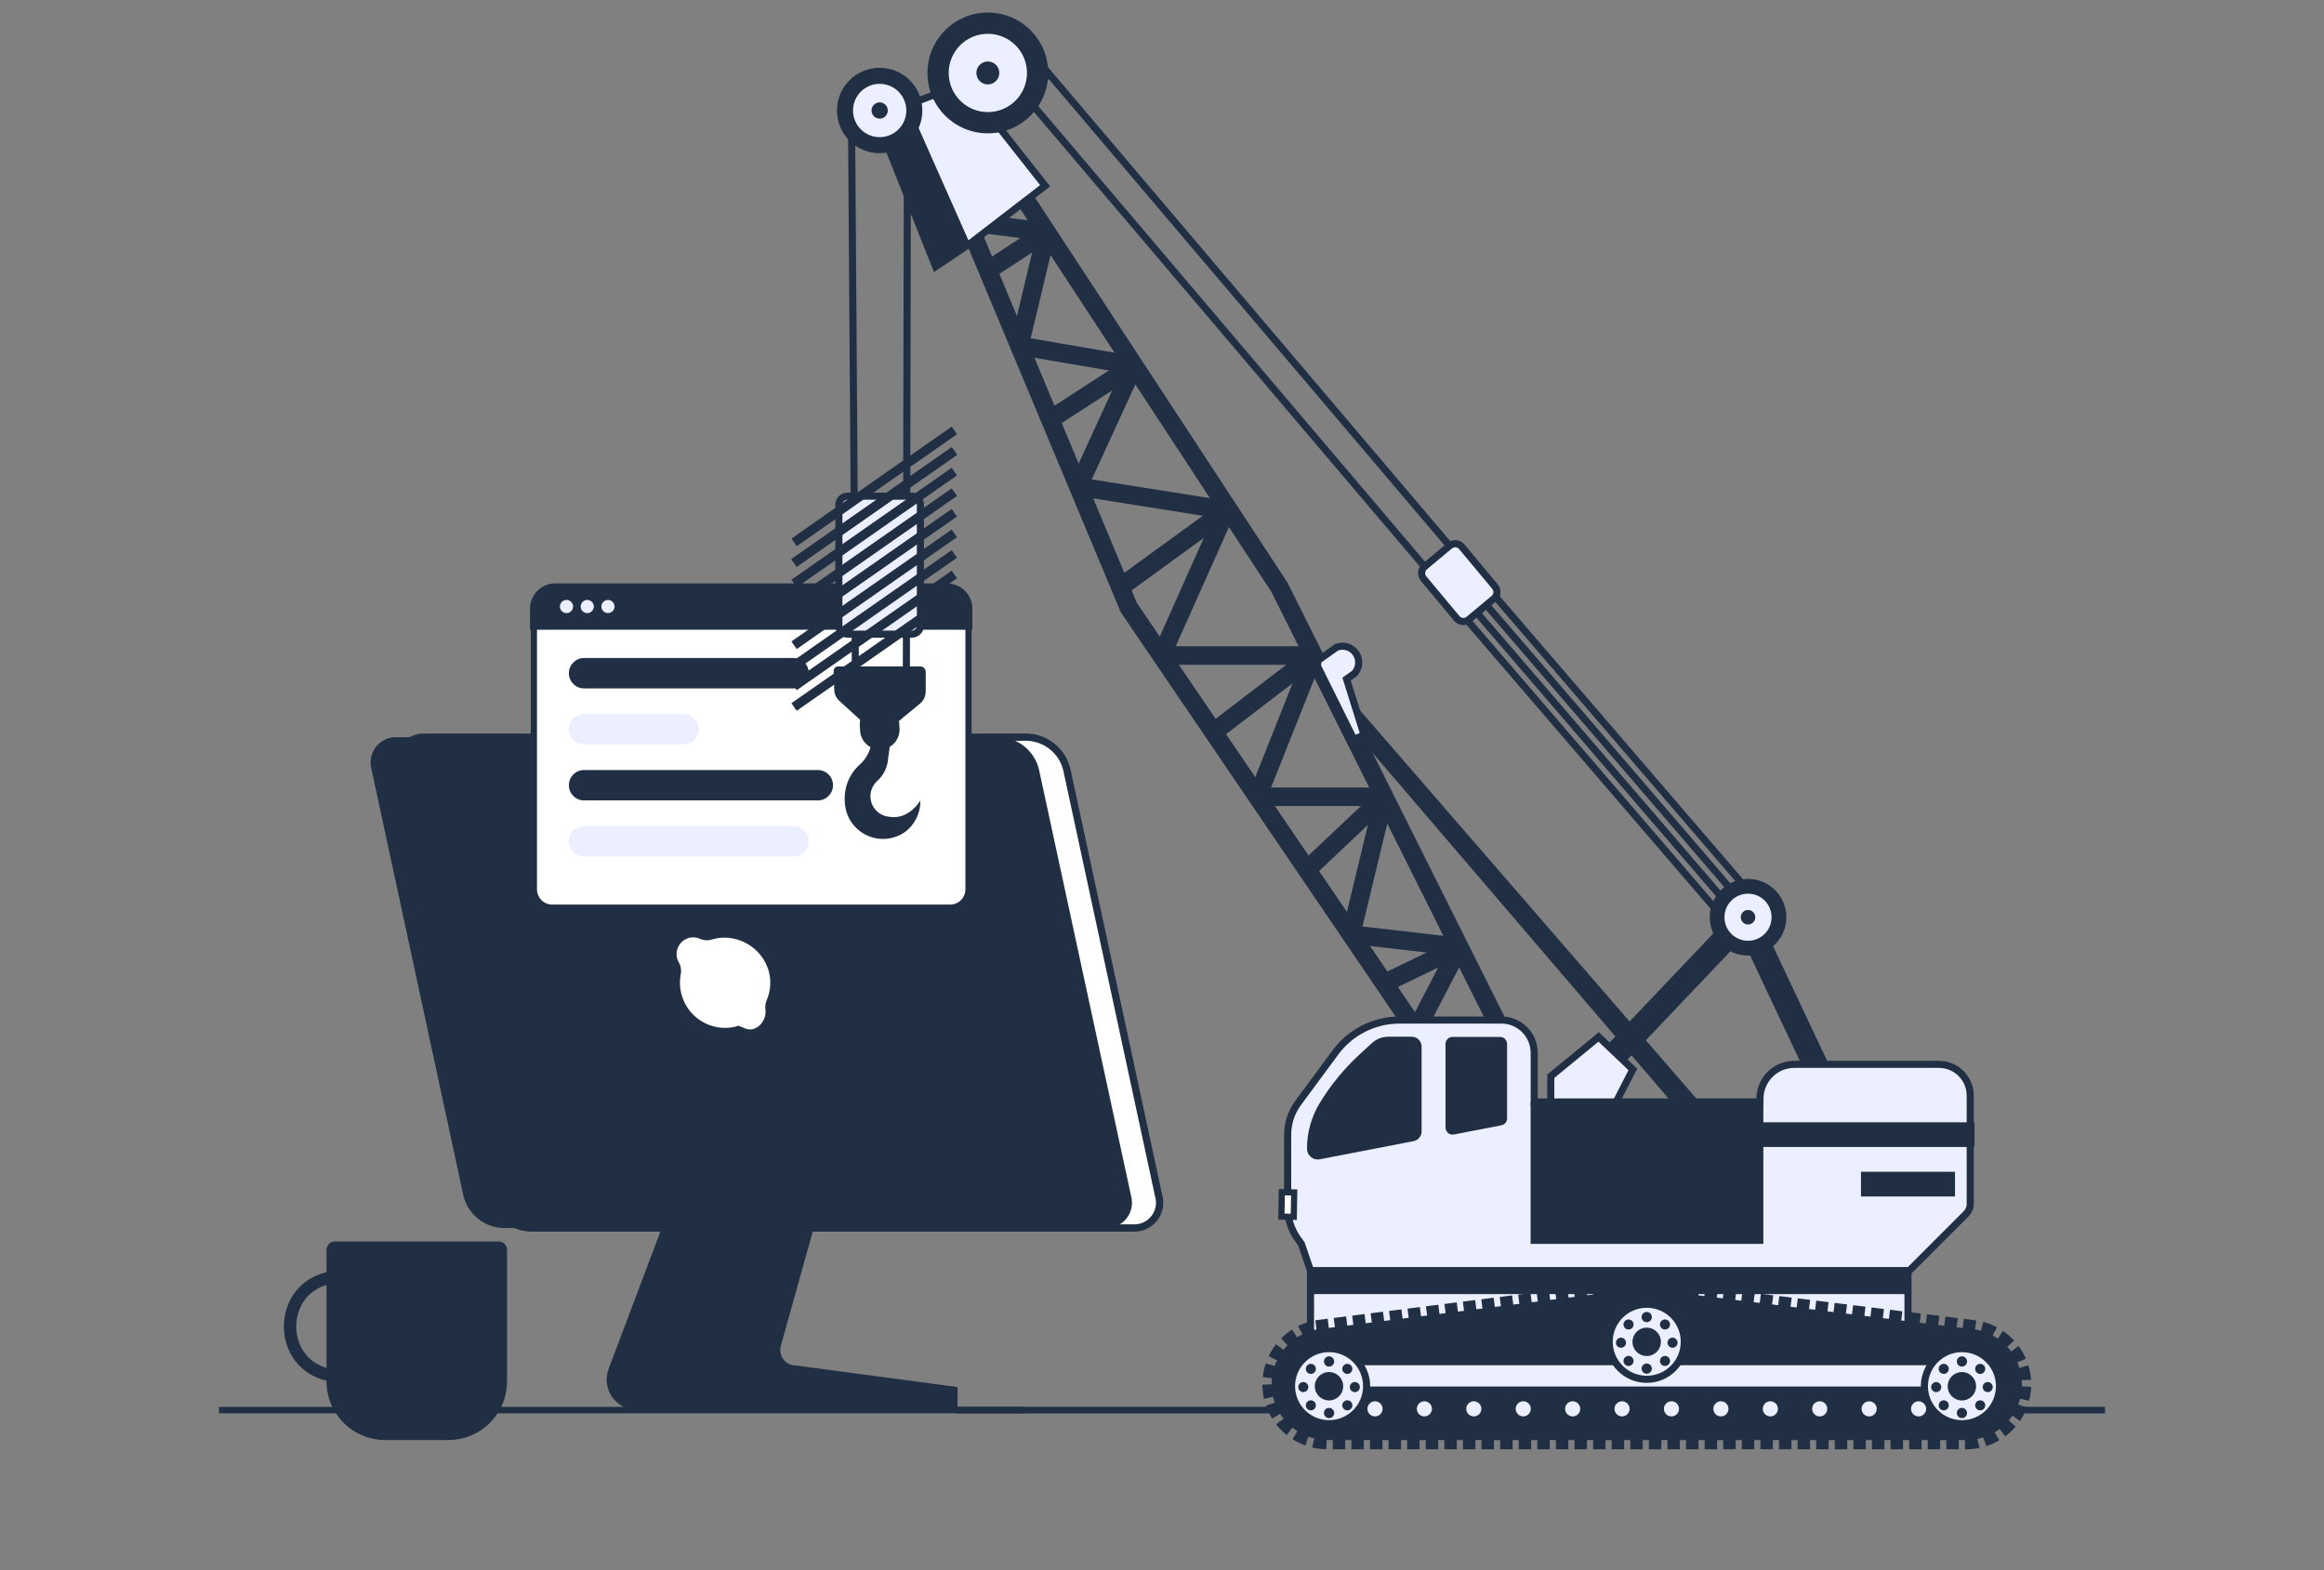 <svg width="370" height="250" viewBox="0 0 370 250" fill="none" xmlns="http://www.w3.org/2000/svg">
<rect x="0" y="0" width="370" height="250" fill="#808080" stroke="none"/>
<path d="M53.35 197.666H79.4C79.752 197.666 80.09 197.805 80.338 198.054C80.587 198.303 80.727 198.64 80.727 198.992V219.94C80.727 222.418 79.743 224.795 77.99 226.547C76.238 228.3 73.861 229.284 71.383 229.284H61.327C58.849 229.284 56.472 228.3 54.72 226.547C52.967 224.795 51.983 222.418 51.983 219.94V198.992C51.983 198.815 52.018 198.639 52.088 198.475C52.157 198.311 52.258 198.163 52.386 198.039C52.513 197.916 52.664 197.819 52.83 197.755C52.996 197.69 53.173 197.66 53.35 197.666V197.666Z" fill="#202F44"/>
<path d="M52.801 203.396C43.973 204.846 43.973 217.539 52.801 218.997" stroke="#202F44" stroke-width="1.965" stroke-miterlimit="10"/>
<path d="M152.448 224.51H335.133" stroke="#202F44" stroke-width="1.051" stroke-miterlimit="10"/>
<path d="M34.867 224.51H163.225" stroke="#202F44" stroke-width="1.022" stroke-miterlimit="10"/>
<path d="M180.439 195.519H84.445C82.99 195.454 81.594 194.918 80.469 193.992C79.344 193.066 78.549 191.8 78.205 190.384L63.571 122.504C63.396 121.891 63.368 121.246 63.491 120.621C63.613 119.996 63.882 119.409 64.275 118.908C64.668 118.407 65.174 118.006 65.752 117.739C66.331 117.471 66.964 117.345 67.6 117.369H163.594C165.05 117.435 166.446 117.971 167.573 118.897C168.699 119.822 169.495 121.088 169.842 122.504L184.468 190.384C184.644 190.997 184.671 191.642 184.549 192.267C184.426 192.892 184.158 193.479 183.764 193.98C183.371 194.481 182.865 194.882 182.287 195.149C181.709 195.417 181.076 195.543 180.439 195.519V195.519Z" fill="white" stroke="#202F44" stroke-width="1.16" stroke-miterlimit="10"/>
<path d="M176.016 195.519H80.022C78.567 195.454 77.171 194.918 76.046 193.992C74.921 193.066 74.126 191.8 73.782 190.384L59.148 122.504C58.973 121.891 58.945 121.246 59.068 120.621C59.19 119.996 59.459 119.409 59.852 118.908C60.245 118.407 60.752 118.006 61.33 117.739C61.908 117.471 62.541 117.345 63.177 117.369H159.171C160.627 117.434 162.022 117.97 163.148 118.896C164.273 119.822 165.067 121.088 165.411 122.504L180.07 190.384C180.246 190.999 180.273 191.646 180.15 192.273C180.026 192.9 179.755 193.489 179.359 193.99C178.963 194.492 178.453 194.892 177.872 195.158C177.291 195.424 176.655 195.547 176.016 195.519V195.519Z" fill="#202F44"/>
<path d="M122.418 154.704C122.04 153.336 121.277 152.106 120.218 151.162C119.159 150.218 117.85 149.599 116.448 149.381C115.44 149.209 114.406 149.271 113.426 149.561C112.796 149.778 112.108 149.754 111.493 149.496C111.173 149.342 110.825 149.255 110.47 149.241C110.115 149.227 109.761 149.286 109.43 149.414C108.92 149.61 108.482 149.957 108.176 150.41C107.87 150.862 107.71 151.398 107.718 151.944C107.721 152.387 107.839 152.822 108.062 153.205C108.398 153.775 108.511 154.449 108.381 155.097C108.189 156.075 108.206 157.082 108.431 158.053C108.639 158.974 109.026 159.846 109.571 160.617C110.115 161.388 110.807 162.045 111.605 162.549C112.404 163.053 113.294 163.395 114.224 163.555C115.155 163.716 116.108 163.691 117.029 163.483C117.218 163.434 117.447 163.278 117.586 163.327C118.274 163.548 118.978 164.04 119.789 163.876C120.132 163.793 120.454 163.64 120.736 163.427C121.018 163.215 121.253 162.946 121.427 162.639C121.792 162.096 121.949 161.439 121.869 160.788C121.787 160.249 121.864 159.697 122.09 159.2C122.68 157.775 122.795 156.199 122.418 154.704V154.704Z" fill="white"/>
<path d="M110.683 181.376L96.9 217.941C96.622 218.673 96.525 219.462 96.619 220.239C96.713 221.017 96.994 221.76 97.439 222.405C97.884 223.049 98.478 223.576 99.172 223.94C99.866 224.303 100.638 224.493 101.421 224.492H152.448V220.84L126.66 217.408C126.284 217.405 125.913 217.316 125.577 217.147C125.241 216.979 124.948 216.735 124.721 216.435C124.494 216.135 124.339 215.787 124.268 215.418C124.196 215.048 124.211 214.668 124.31 214.305L133.498 181.376H110.683Z" fill="#202F44"/>
<path d="M85.002 97.781H154.193V141.602C154.193 142.375 153.885 143.116 153.339 143.663C152.792 144.21 152.05 144.517 151.277 144.517H87.917C87.144 144.517 86.403 144.21 85.856 143.663C85.309 143.116 85.002 142.375 85.002 141.602V97.781Z" fill="white" stroke="#202F44" stroke-width="0.983" stroke-miterlimit="10"/>
<path d="M88.425 92.885H150.769C151.84 92.885 152.867 93.31 153.624 94.067C154.381 94.824 154.807 95.851 154.807 96.922V100.263H84.379V96.922C84.379 96.391 84.484 95.865 84.688 95.375C84.891 94.885 85.189 94.439 85.565 94.064C85.941 93.689 86.387 93.392 86.877 93.19C87.368 92.987 87.894 92.884 88.425 92.885V92.885Z" fill="#202F44"/>
<path d="M126.357 104.766H92.986C91.652 104.766 90.57 105.847 90.57 107.181V107.19C90.57 108.524 91.652 109.605 92.986 109.605H126.357C127.691 109.605 128.773 108.524 128.773 107.19V107.181C128.773 105.847 127.691 104.766 126.357 104.766Z" fill="#202F44"/>
<path d="M108.791 113.685H92.986C91.652 113.685 90.57 114.766 90.57 116.1V116.109C90.57 117.443 91.652 118.524 92.986 118.524H108.791C110.125 118.524 111.207 117.443 111.207 116.109V116.1C111.207 114.766 110.125 113.685 108.791 113.685Z" fill="#EBEFFF"/>
<path d="M130.206 122.603H92.986C91.652 122.603 90.57 123.684 90.57 125.018V125.027C90.57 126.361 91.652 127.442 92.986 127.442H130.206C131.54 127.442 132.622 126.361 132.622 125.027V125.018C132.622 123.684 131.54 122.603 130.206 122.603Z" fill="#202F44"/>
<path d="M126.357 131.521H92.986C91.652 131.521 90.57 132.602 90.57 133.936V133.945C90.57 135.279 91.652 136.36 92.986 136.36H126.357C127.691 136.36 128.773 135.279 128.773 133.945V133.936C128.773 132.602 127.691 131.521 126.357 131.521Z" fill="#EBEFFF"/>
<path d="M90.194 97.618C90.773 97.618 91.242 97.149 91.242 96.57C91.242 95.991 90.773 95.522 90.194 95.522C89.615 95.522 89.145 95.991 89.145 96.57C89.145 97.149 89.615 97.618 90.194 97.618Z" fill="#EBEFFF"/>
<path d="M93.494 97.618C94.073 97.618 94.542 97.149 94.542 96.57C94.542 95.991 94.073 95.522 93.494 95.522C92.915 95.522 92.445 95.991 92.445 96.57C92.445 97.149 92.915 97.618 93.494 97.618Z" fill="#EBEFFF"/>
<path d="M96.794 97.618C97.373 97.618 97.843 97.149 97.843 96.57C97.843 95.991 97.373 95.522 96.794 95.522C96.215 95.522 95.746 95.991 95.746 96.57C95.746 97.149 96.215 97.618 96.794 97.618Z" fill="#EBEFFF"/>
<path d="M280.47 144.303L235.29 91.745" stroke="#202F44" stroke-width="1.13" stroke-miterlimit="10"/>
<path d="M278.185 144.639L233.005 92.081" stroke="#202F44" stroke-width="1.13" stroke-miterlimit="10"/>
<path d="M275.9 144.975L230.728 92.425" stroke="#202F44" stroke-width="1.13" stroke-miterlimit="10"/>
<path d="M273.623 145.319L228.443 92.761" stroke="#202F44" stroke-width="1.13" stroke-miterlimit="10"/>
<path d="M226.83 90.254L164.068 16.306L166.885 11.613L230.81 86.938" stroke="#202F44" stroke-width="1.13" stroke-miterlimit="10"/>
<path d="M277.939 146.04L253.199 172.057" stroke="#202F44" stroke-width="3.931" stroke-miterlimit="10"/>
<path d="M290.591 172.876L277.938 146.04" stroke="#202F44" stroke-width="3.931" stroke-miterlimit="10"/>
<path d="M246.894 175.448V171.361L254.518 165.097L259.964 170.272L255.968 178.06L246.894 175.448Z" fill="#EBEFFF" stroke="#202F44" stroke-width="1.13" stroke-miterlimit="10"/>
<path d="M160.113 27.035L203.688 93.482L240.179 166.465H227.109L179.726 96.75L151.948 30.303L160.113 27.035Z" stroke="#202F44" stroke-width="2.948" stroke-linejoin="bevel"/>
<path d="M154.053 35.347L166.615 36.944L162.291 55.058L180.529 58.17L171.668 77.48L195.244 81.223L184.91 104.374H209.133L200.191 126.861H220.377L215.095 148.784L232.333 150.774L225.446 164.024" stroke="#202F44" stroke-width="2.948" stroke-linejoin="bevel"/>
<path d="M157.271 43.044L166.615 36.943" stroke="#202F44" stroke-width="2.948" stroke-linejoin="bevel"/>
<path d="M167.196 66.792L180.528 58.169" stroke="#202F44" stroke-width="2.948" stroke-linejoin="bevel"/>
<path d="M178.358 93.482L195.245 81.223" stroke="#202F44" stroke-width="2.948" stroke-linejoin="bevel"/>
<path d="M193.198 116.567L209.134 104.373" stroke="#202F44" stroke-width="2.948" stroke-linejoin="bevel"/>
<path d="M208.085 138.473L220.377 126.86" stroke="#202F44" stroke-width="2.948" stroke-linejoin="bevel"/>
<path d="M220.378 156.563L232.334 150.773" stroke="#202F44" stroke-width="2.948" stroke-linejoin="bevel"/>
<path d="M148.967 42.463L154.413 38.794L166.394 29.573L153.504 13.235L144.611 16.683L141.163 22.849L148.967 42.463Z" fill="#EBEFFF" stroke="#202F44" stroke-width="1.13" stroke-miterlimit="10"/>
<path d="M154.413 38.794L144.611 16.683L141.048 23.39L148.967 42.462L154.413 38.794Z" fill="#202F44"/>
<path d="M140.074 119.319C141.811 119.319 143.219 117.911 143.219 116.174C143.219 114.437 141.811 113.029 140.074 113.029C138.338 113.029 136.93 114.437 136.93 116.174C136.93 117.911 138.338 119.319 140.074 119.319Z" fill="#202F44"/>
<path d="M135.587 21.368L136.185 107.101L144.3 106.953L144.472 21.229" stroke="#202F44" stroke-width="1.13" stroke-miterlimit="10"/>
<path d="M140.025 118.467C141.762 118.467 143.17 117.059 143.17 115.322C143.17 113.586 141.762 112.178 140.025 112.178C138.288 112.178 136.88 113.586 136.88 115.322C136.88 117.059 138.288 118.467 140.025 118.467Z" fill="#202F44"/>
<path d="M139.124 115.354L138.723 118.343C138.532 119.622 137.907 120.796 136.954 121.668C136.113 122.4 135.453 123.318 135.027 124.348C134.601 125.378 134.419 126.493 134.497 127.605C134.52 128.716 134.847 129.8 135.441 130.738C136.035 131.677 136.875 132.435 137.869 132.931C138.864 133.427 139.974 133.641 141.082 133.552C142.189 133.462 143.251 133.071 144.152 132.421C144.908 131.833 145.517 131.076 145.931 130.212C146.345 129.348 146.551 128.4 146.535 127.442C146.535 127.442 144.701 130.627 141.507 130.038C140.882 129.971 140.288 129.727 139.798 129.332C139.308 128.938 138.942 128.411 138.743 127.815C138.545 127.218 138.522 126.577 138.678 125.967C138.834 125.358 139.162 124.807 139.623 124.379C140.655 123.468 141.29 122.189 141.392 120.817L142.391 113.446L139.124 115.354Z" fill="#202F44"/>
<path d="M133.482 106.102H146.495C146.729 106.102 146.954 106.195 147.12 106.361C147.286 106.527 147.379 106.752 147.379 106.986V110.082C147.378 110.759 147.111 111.41 146.634 111.892L141.942 115.757H138.199L133.638 111.597C133.397 111.382 133.2 111.122 133.06 110.831C132.919 110.54 132.837 110.224 132.819 109.902L132.721 106.872C132.717 106.77 132.735 106.669 132.772 106.575C132.808 106.481 132.864 106.395 132.936 106.323C133.007 106.251 133.092 106.194 133.186 106.156C133.28 106.118 133.381 106.099 133.482 106.102V106.102Z" fill="#202F44"/>
<path d="M145.183 79.003H134.906C134.16 79.003 133.555 79.608 133.555 80.354V99.615C133.555 100.361 134.16 100.966 134.906 100.966H145.183C145.93 100.966 146.535 100.361 146.535 99.615V80.354C146.535 79.608 145.93 79.003 145.183 79.003Z" fill="#EBEFFF"/>
<path d="M145.183 79.003H134.906C134.16 79.003 133.555 79.608 133.555 80.354V99.615C133.555 100.361 134.16 100.966 134.906 100.966H145.183C145.93 100.966 146.535 100.361 146.535 99.615V80.354C146.535 79.608 145.93 79.003 145.183 79.003Z" fill="#EBEFFF" stroke="#202F44" stroke-width="1.13" stroke-miterlimit="10"/>
<path d="M126.422 89.632L151.94 71.812" stroke="#202F44" stroke-width="1.474" stroke-miterlimit="10"/>
<path d="M126.422 89.632L151.94 71.812" stroke="#202F44" stroke-width="1.474" stroke-miterlimit="10"/>
<path d="M126.422 92.908L151.94 75.088" stroke="#202F44" stroke-width="1.474" stroke-miterlimit="10"/>
<path d="M126.422 96.184L151.94 78.364" stroke="#202F44" stroke-width="1.474" stroke-miterlimit="10"/>
<path d="M126.422 99.459L151.94 81.64" stroke="#202F44" stroke-width="1.474" stroke-miterlimit="10"/>
<path d="M126.422 102.735L151.94 84.915" stroke="#202F44" stroke-width="1.474" stroke-miterlimit="10"/>
<path d="M126.422 106.011L151.94 88.191" stroke="#202F44" stroke-width="1.474" stroke-miterlimit="10"/>
<path d="M126.422 109.286L151.94 91.467" stroke="#202F44" stroke-width="1.474" stroke-miterlimit="10"/>
<path d="M126.422 112.563L151.94 94.743" stroke="#202F44" stroke-width="1.474" stroke-miterlimit="10"/>
<path d="M126.422 86.357L151.94 68.537" stroke="#202F44" stroke-width="1.474" stroke-miterlimit="10"/>
<path d="M157.271 21.228C162.581 21.228 166.885 16.924 166.885 11.614C166.885 6.304 162.581 2 157.271 2C151.961 2 147.657 6.304 147.657 11.614C147.657 16.924 151.961 21.228 157.271 21.228Z" fill="#202F44"/>
<path d="M157.272 18.412C161.026 18.412 164.069 15.368 164.069 11.614C164.069 7.861 161.026 4.817 157.272 4.817C153.518 4.817 150.475 7.861 150.475 11.614C150.475 15.368 153.518 18.412 157.272 18.412Z" fill="#EBEFFF" stroke="#202F44" stroke-width="1.13" stroke-miterlimit="10"/>
<path d="M157.271 13.441C158.28 13.441 159.098 12.623 159.098 11.614C159.098 10.606 158.28 9.788 157.271 9.788C156.263 9.788 155.445 10.606 155.445 11.614C155.445 12.623 156.263 13.441 157.271 13.441Z" fill="#202F44"/>
<path d="M140.05 24.39C143.803 24.39 146.847 21.347 146.847 17.593C146.847 13.839 143.803 10.796 140.05 10.796C136.296 10.796 133.252 13.839 133.252 17.593C133.252 21.347 136.296 24.39 140.05 24.39Z" fill="#202F44"/>
<path d="M140.049 22.399C142.704 22.399 144.856 20.247 144.856 17.592C144.856 14.937 142.704 12.785 140.049 12.785C137.394 12.785 135.242 14.937 135.242 17.592C135.242 20.247 137.394 22.399 140.049 22.399Z" fill="#EBEFFF" stroke="#202F44" stroke-width="1.13" stroke-miterlimit="10"/>
<path d="M140.05 18.886C140.764 18.886 141.344 18.306 141.344 17.592C141.344 16.877 140.764 16.298 140.05 16.298C139.335 16.298 138.756 16.877 138.756 17.592C138.756 18.306 139.335 18.886 140.05 18.886Z" fill="#202F44"/>
<path d="M207.193 198.05L206.644 197.288C205.584 195.838 205.01 194.089 205.006 192.293V180.697C204.999 178.881 205.573 177.11 206.644 175.644L212.622 167.553C213.801 165.958 215.338 164.662 217.108 163.769C218.879 162.875 220.835 162.41 222.818 162.41H239.033C240.024 162.409 240.994 162.691 241.831 163.222C242.668 163.752 243.336 164.511 243.758 165.407V165.407C244.086 166.101 244.257 166.859 244.257 167.627V175.447H280.2V174.964C280.197 173.896 280.506 172.851 281.088 171.955C281.669 171.059 282.499 170.352 283.476 169.92V169.92C284.173 169.617 284.926 169.461 285.687 169.461H308.682C309.458 169.461 310.223 169.641 310.918 169.985V169.985C311.746 170.4 312.443 171.037 312.931 171.825C313.418 172.613 313.677 173.522 313.677 174.448V191.646C313.679 191.95 313.62 192.252 313.503 192.533C313.386 192.814 313.214 193.07 312.998 193.283L303.22 203.061C303.038 203.246 302.822 203.393 302.582 203.493C302.343 203.593 302.087 203.644 301.828 203.643H210.51C210.098 203.642 209.698 203.512 209.363 203.273C209.029 203.034 208.777 202.697 208.642 202.308L207.193 198.05Z" fill="#EBEFFF" stroke="#202F44" stroke-width="1.13" stroke-miterlimit="10"/>
<path d="M206.048 189.858L204.074 189.826L204.012 193.707L205.985 193.739L206.048 189.858Z" fill="white" stroke="#202F44" stroke-width="0.983" stroke-miterlimit="10"/>
<path d="M210.14 184.578L225.061 181.688C225.418 181.617 225.74 181.426 225.971 181.145C226.203 180.864 226.33 180.512 226.331 180.148V166.636C226.331 166.219 226.165 165.819 225.87 165.524C225.575 165.229 225.175 165.063 224.758 165.063H221.016C220.054 165.067 219.128 165.429 218.42 166.079L216.405 167.93C213.956 170.188 211.836 172.779 210.108 175.628C208.785 177.805 208.086 180.303 208.085 182.85C208.079 183.108 208.131 183.364 208.237 183.599C208.343 183.834 208.5 184.042 208.698 184.208C208.895 184.374 209.127 184.494 209.377 184.558C209.627 184.622 209.888 184.629 210.14 184.578V184.578Z" fill="#202F44"/>
<path d="M230.139 166.227V179.534C230.14 179.699 230.177 179.862 230.248 180.011C230.318 180.16 230.421 180.292 230.549 180.397C230.676 180.502 230.825 180.577 230.985 180.618C231.145 180.658 231.312 180.663 231.474 180.632L239.033 179.166C239.289 179.116 239.52 178.979 239.686 178.777C239.852 178.575 239.943 178.322 239.942 178.06V166.227C239.943 166.079 239.914 165.932 239.859 165.795C239.803 165.658 239.72 165.533 239.616 165.428C239.512 165.323 239.388 165.24 239.251 165.183C239.114 165.126 238.968 165.097 238.82 165.097H231.261C231.113 165.097 230.967 165.126 230.83 165.183C230.693 165.24 230.569 165.323 230.465 165.428C230.361 165.533 230.278 165.658 230.222 165.795C230.166 165.932 230.138 166.079 230.139 166.227V166.227Z" fill="#202F44"/>
<path d="M280.74 175.447H243.684V198.049H280.74V175.447Z" fill="#202F44"/>
<path d="M280.134 180.655H314.357" stroke="#202F44" stroke-width="3.931" stroke-miterlimit="10"/>
<path d="M303.768 202.3H208.642V213.634H303.768V202.3Z" fill="#EBEFFF" stroke="#202F44" stroke-width="1.13" stroke-miterlimit="10"/>
<path d="M296.283 188.534H311.253" stroke="#202F44" stroke-width="3.931" stroke-miterlimit="10"/>
<path d="M303.768 202.3H208.642V206.042H303.768V202.3Z" fill="#202F44"/>
<path d="M209.592 211.676L252.839 206.205C258.563 205.493 264.354 205.493 270.078 206.205L314.75 211.733C316.766 212.126 318.584 213.208 319.891 214.792C321.198 216.377 321.914 218.367 321.915 220.422V220.422C321.915 222.772 320.982 225.025 319.32 226.687C317.659 228.349 315.405 229.282 313.055 229.282H211.337C210.17 229.284 209.015 229.055 207.937 228.609C206.859 228.163 205.879 227.51 205.054 226.685C204.229 225.861 203.574 224.882 203.128 223.804C202.681 222.727 202.451 221.572 202.451 220.405V220.405C202.446 218.348 203.155 216.353 204.457 214.761C205.76 213.168 207.575 212.078 209.592 211.676V211.676Z" fill="#202F44"/>
<path d="M209.592 211.676L252.839 206.205C258.563 205.493 264.354 205.493 270.078 206.205L314.75 211.733C316.766 212.126 318.584 213.208 319.891 214.792C321.198 216.377 321.914 218.367 321.915 220.422V220.422C321.915 222.772 320.982 225.025 319.32 226.687C317.659 228.349 315.405 229.282 313.055 229.282H211.337C210.17 229.284 209.015 229.055 207.937 228.609C206.859 228.163 205.879 227.51 205.054 226.685C204.229 225.861 203.574 224.882 203.128 223.804C202.681 222.727 202.451 221.572 202.451 220.405V220.405C202.446 218.348 203.155 216.353 204.457 214.761C205.76 213.168 207.575 212.078 209.592 211.676V211.676Z" stroke="#202F44" stroke-width="2.948" stroke-linejoin="bevel" stroke-dasharray="1.98 0.98"/>
<path d="M312.359 216.804H211.599V221.324H312.359V216.804Z" fill="#EBEFFF" stroke="#202F44" stroke-width="1.13" stroke-miterlimit="10"/>
<path d="M226.773 226.081C227.75 226.081 228.542 225.289 228.542 224.312C228.542 223.335 227.75 222.543 226.773 222.543C225.796 222.543 225.004 223.335 225.004 224.312C225.004 225.289 225.796 226.081 226.773 226.081Z" fill="#EBEFFF" stroke="#202F44" stroke-width="1.13" stroke-miterlimit="10"/>
<path d="M218.911 226.081C219.888 226.081 220.68 225.289 220.68 224.312C220.68 223.335 219.888 222.543 218.911 222.543C217.935 222.543 217.143 223.335 217.143 224.312C217.143 225.289 217.935 226.081 218.911 226.081Z" fill="#EBEFFF" stroke="#202F44" stroke-width="1.13" stroke-miterlimit="10"/>
<path d="M234.643 226.081C235.62 226.081 236.412 225.289 236.412 224.312C236.412 223.335 235.62 222.543 234.643 222.543C233.666 222.543 232.875 223.335 232.875 224.312C232.875 225.289 233.666 226.081 234.643 226.081Z" fill="#EBEFFF" stroke="#202F44" stroke-width="1.13" stroke-miterlimit="10"/>
<path d="M242.513 226.081C243.49 226.081 244.282 225.289 244.282 224.312C244.282 223.335 243.49 222.543 242.513 222.543C241.536 222.543 240.744 223.335 240.744 224.312C240.744 225.289 241.536 226.081 242.513 226.081Z" fill="#EBEFFF" stroke="#202F44" stroke-width="1.13" stroke-miterlimit="10"/>
<path d="M250.383 226.081C251.36 226.081 252.152 225.289 252.152 224.312C252.152 223.335 251.36 222.543 250.383 222.543C249.406 222.543 248.614 223.335 248.614 224.312C248.614 225.289 249.406 226.081 250.383 226.081Z" fill="#EBEFFF" stroke="#202F44" stroke-width="1.13" stroke-miterlimit="10"/>
<path d="M258.244 226.081C259.221 226.081 260.013 225.289 260.013 224.312C260.013 223.335 259.221 222.543 258.244 222.543C257.267 222.543 256.475 223.335 256.475 224.312C256.475 225.289 257.267 226.081 258.244 226.081Z" fill="#EBEFFF" stroke="#202F44" stroke-width="1.13" stroke-miterlimit="10"/>
<path d="M266.114 226.081C267.09 226.081 267.882 225.289 267.882 224.312C267.882 223.335 267.09 222.543 266.114 222.543C265.137 222.543 264.345 223.335 264.345 224.312C264.345 225.289 265.137 226.081 266.114 226.081Z" fill="#EBEFFF" stroke="#202F44" stroke-width="1.13" stroke-miterlimit="10"/>
<path d="M273.984 226.081C274.961 226.081 275.753 225.289 275.753 224.312C275.753 223.335 274.961 222.543 273.984 222.543C273.007 222.543 272.215 223.335 272.215 224.312C272.215 225.289 273.007 226.081 273.984 226.081Z" fill="#EBEFFF" stroke="#202F44" stroke-width="1.13" stroke-miterlimit="10"/>
<path d="M281.854 226.081C282.831 226.081 283.623 225.289 283.623 224.312C283.623 223.335 282.831 222.543 281.854 222.543C280.877 222.543 280.085 223.335 280.085 224.312C280.085 225.289 280.877 226.081 281.854 226.081Z" fill="#EBEFFF" stroke="#202F44" stroke-width="1.13" stroke-miterlimit="10"/>
<path d="M289.715 226.081C290.692 226.081 291.484 225.289 291.484 224.312C291.484 223.335 290.692 222.543 289.715 222.543C288.738 222.543 287.946 223.335 287.946 224.312C287.946 225.289 288.738 226.081 289.715 226.081Z" fill="#EBEFFF" stroke="#202F44" stroke-width="1.13" stroke-miterlimit="10"/>
<path d="M297.585 226.081C298.562 226.081 299.354 225.289 299.354 224.312C299.354 223.335 298.562 222.543 297.585 222.543C296.608 222.543 295.816 223.335 295.816 224.312C295.816 225.289 296.608 226.081 297.585 226.081Z" fill="#EBEFFF" stroke="#202F44" stroke-width="1.13" stroke-miterlimit="10"/>
<path d="M305.454 226.081C306.431 226.081 307.223 225.289 307.223 224.312C307.223 223.335 306.431 222.543 305.454 222.543C304.478 222.543 303.686 223.335 303.686 224.312C303.686 225.289 304.478 226.081 305.454 226.081Z" fill="#EBEFFF" stroke="#202F44" stroke-width="1.13" stroke-miterlimit="10"/>
<path d="M211.599 226.679C214.9 226.679 217.577 224.002 217.577 220.701C217.577 217.399 214.9 214.723 211.599 214.723C208.297 214.723 205.621 217.399 205.621 220.701C205.621 224.002 208.297 226.679 211.599 226.679Z" fill="#EBEFFF" stroke="#202F44" stroke-width="1.13" stroke-miterlimit="10"/>
<path d="M211.599 215.951C211.761 215.951 211.919 215.999 212.054 216.089C212.188 216.179 212.293 216.307 212.355 216.457C212.417 216.606 212.434 216.771 212.402 216.93C212.37 217.089 212.292 217.235 212.178 217.349C212.063 217.464 211.917 217.542 211.758 217.573C211.6 217.605 211.435 217.589 211.285 217.527C211.136 217.465 211.008 217.36 210.918 217.225C210.828 217.09 210.78 216.932 210.78 216.77C210.78 216.553 210.866 216.345 211.02 216.191C211.173 216.037 211.382 215.951 211.599 215.951Z" fill="#202F44"/>
<path d="M211.599 224.157C211.761 224.157 211.919 224.205 212.054 224.295C212.188 224.385 212.293 224.513 212.355 224.663C212.417 224.812 212.434 224.977 212.402 225.136C212.37 225.295 212.292 225.441 212.178 225.555C212.063 225.67 211.917 225.748 211.758 225.779C211.6 225.811 211.435 225.795 211.285 225.733C211.136 225.671 211.008 225.566 210.918 225.431C210.828 225.296 210.78 225.138 210.78 224.976C210.78 224.759 210.866 224.551 211.02 224.397C211.173 224.244 211.382 224.157 211.599 224.157Z" fill="#202F44"/>
<path d="M207.495 221.651C207.939 221.651 208.298 221.292 208.298 220.848C208.298 220.405 207.939 220.046 207.495 220.046C207.052 220.046 206.693 220.405 206.693 220.848C206.693 221.292 207.052 221.651 207.495 221.651Z" fill="#202F44"/>
<path d="M215.702 221.651C216.145 221.651 216.504 221.292 216.504 220.848C216.504 220.405 216.145 220.046 215.702 220.046C215.259 220.046 214.899 220.405 214.899 220.848C214.899 221.292 215.259 221.651 215.702 221.651Z" fill="#202F44"/>
<path d="M208.7 218.753C209.143 218.753 209.502 218.393 209.502 217.95C209.502 217.507 209.143 217.147 208.7 217.147C208.257 217.147 207.897 217.507 207.897 217.95C207.897 218.393 208.257 218.753 208.7 218.753Z" fill="#202F44"/>
<path d="M214.506 224.557C214.949 224.557 215.308 224.198 215.308 223.755C215.308 223.311 214.949 222.952 214.506 222.952C214.063 222.952 213.703 223.311 213.703 223.755C213.703 224.198 214.063 224.557 214.506 224.557Z" fill="#202F44"/>
<path d="M208.7 224.557C209.143 224.557 209.502 224.198 209.502 223.755C209.502 223.311 209.143 222.952 208.7 222.952C208.257 222.952 207.897 223.311 207.897 223.755C207.897 224.198 208.257 224.557 208.7 224.557Z" fill="#202F44"/>
<path d="M214.506 218.753C214.949 218.753 215.308 218.393 215.308 217.95C215.308 217.507 214.949 217.147 214.506 217.147C214.063 217.147 213.703 217.507 213.703 217.95C213.703 218.393 214.063 218.753 214.506 218.753Z" fill="#202F44"/>
<path d="M211.671 222.973C212.919 222.926 213.892 221.877 213.845 220.629C213.798 219.382 212.749 218.408 211.502 218.455C210.254 218.502 209.281 219.551 209.328 220.799C209.375 222.046 210.424 223.019 211.671 222.973Z" fill="#202F44"/>
<path d="M312.359 226.679C315.66 226.679 318.337 224.002 318.337 220.701C318.337 217.399 315.66 214.723 312.359 214.723C309.057 214.723 306.38 217.399 306.38 220.701C306.38 224.002 309.057 226.679 312.359 226.679Z" fill="#EBEFFF" stroke="#202F44" stroke-width="1.13" stroke-miterlimit="10"/>
<path d="M312.359 215.951C312.521 215.951 312.679 215.999 312.814 216.089C312.949 216.179 313.054 216.307 313.115 216.457C313.177 216.606 313.194 216.771 313.162 216.93C313.13 217.089 313.052 217.235 312.938 217.349C312.823 217.464 312.678 217.542 312.519 217.573C312.36 217.605 312.195 217.589 312.046 217.527C311.896 217.465 311.768 217.36 311.678 217.225C311.588 217.09 311.54 216.932 311.54 216.77C311.54 216.553 311.626 216.345 311.78 216.191C311.933 216.037 312.142 215.951 312.359 215.951Z" fill="#202F44"/>
<path d="M312.359 224.157C312.521 224.157 312.679 224.205 312.814 224.295C312.949 224.385 313.053 224.513 313.115 224.663C313.177 224.812 313.194 224.977 313.162 225.136C313.13 225.295 313.052 225.441 312.938 225.555C312.823 225.67 312.678 225.748 312.519 225.779C312.36 225.811 312.195 225.795 312.046 225.733C311.896 225.671 311.768 225.566 311.678 225.431C311.588 225.296 311.54 225.138 311.54 224.976C311.54 224.759 311.626 224.551 311.78 224.397C311.933 224.244 312.142 224.157 312.359 224.157Z" fill="#202F44"/>
<path d="M308.256 221.651C308.699 221.651 309.059 221.292 309.059 220.848C309.059 220.405 308.699 220.046 308.256 220.046C307.813 220.046 307.454 220.405 307.454 220.848C307.454 221.292 307.813 221.651 308.256 221.651Z" fill="#202F44"/>
<path d="M316.462 221.651C316.905 221.651 317.264 221.292 317.264 220.848C317.264 220.405 316.905 220.046 316.462 220.046C316.019 220.046 315.659 220.405 315.659 220.848C315.659 221.292 316.019 221.651 316.462 221.651Z" fill="#202F44"/>
<path d="M309.46 218.753C309.903 218.753 310.262 218.393 310.262 217.95C310.262 217.507 309.903 217.147 309.46 217.147C309.017 217.147 308.657 217.507 308.657 217.95C308.657 218.393 309.017 218.753 309.46 218.753Z" fill="#202F44"/>
<path d="M315.265 224.557C315.709 224.557 316.068 224.198 316.068 223.755C316.068 223.311 315.709 222.952 315.265 222.952C314.822 222.952 314.463 223.311 314.463 223.755C314.463 224.198 314.822 224.557 315.265 224.557Z" fill="#202F44"/>
<path d="M309.46 224.557C309.903 224.557 310.262 224.198 310.262 223.755C310.262 223.311 309.903 222.952 309.46 222.952C309.017 222.952 308.657 223.311 308.657 223.755C308.657 224.198 309.017 224.557 309.46 224.557Z" fill="#202F44"/>
<path d="M315.265 218.753C315.709 218.753 316.068 218.393 316.068 217.95C316.068 217.507 315.709 217.147 315.265 217.147C314.822 217.147 314.463 217.507 314.463 217.95C314.463 218.393 314.822 218.753 315.265 218.753Z" fill="#202F44"/>
<path d="M312.435 222.975C313.682 222.929 314.656 221.879 314.609 220.632C314.562 219.385 313.513 218.411 312.265 218.458C311.018 218.505 310.045 219.554 310.092 220.802C310.138 222.049 311.188 223.022 312.435 222.975Z" fill="#202F44"/>
<path d="M262.175 219.611C265.477 219.611 268.153 216.935 268.153 213.633C268.153 210.332 265.477 207.655 262.175 207.655C258.873 207.655 256.197 210.332 256.197 213.633C256.197 216.935 258.873 219.611 262.175 219.611Z" fill="#EBEFFF" stroke="#202F44" stroke-width="1.13" stroke-miterlimit="10"/>
<path d="M262.175 208.884C262.337 208.884 262.495 208.932 262.63 209.022C262.764 209.112 262.869 209.24 262.931 209.389C262.993 209.539 263.01 209.704 262.978 209.862C262.947 210.021 262.869 210.167 262.754 210.282C262.639 210.396 262.493 210.474 262.335 210.506C262.176 210.537 262.011 210.521 261.861 210.459C261.712 210.397 261.584 210.292 261.494 210.158C261.404 210.023 261.356 209.865 261.356 209.703C261.356 209.486 261.442 209.277 261.596 209.124C261.749 208.97 261.958 208.884 262.175 208.884Z" fill="#202F44"/>
<path d="M262.175 217.09C262.337 217.09 262.495 217.138 262.63 217.228C262.764 217.318 262.869 217.446 262.931 217.595C262.993 217.745 263.01 217.91 262.978 218.069C262.947 218.227 262.869 218.373 262.754 218.488C262.639 218.602 262.493 218.68 262.335 218.712C262.176 218.744 262.011 218.727 261.861 218.665C261.712 218.603 261.584 218.498 261.494 218.364C261.404 218.229 261.356 218.071 261.356 217.909C261.356 217.692 261.442 217.483 261.596 217.33C261.749 217.176 261.958 217.09 262.175 217.09Z" fill="#202F44"/>
<path d="M258.072 214.584C258.515 214.584 258.875 214.224 258.875 213.781C258.875 213.338 258.515 212.979 258.072 212.979C257.629 212.979 257.27 213.338 257.27 213.781C257.27 214.224 257.629 214.584 258.072 214.584Z" fill="#202F44"/>
<path d="M266.278 214.584C266.721 214.584 267.081 214.224 267.081 213.781C267.081 213.338 266.721 212.979 266.278 212.979C265.835 212.979 265.476 213.338 265.476 213.781C265.476 214.224 265.835 214.584 266.278 214.584Z" fill="#202F44"/>
<path d="M259.276 211.685C259.719 211.685 260.078 211.326 260.078 210.883C260.078 210.439 259.719 210.08 259.276 210.08C258.832 210.08 258.473 210.439 258.473 210.883C258.473 211.326 258.832 211.685 259.276 211.685Z" fill="#202F44"/>
<path d="M265.083 217.491C265.526 217.491 265.885 217.132 265.885 216.688C265.885 216.245 265.526 215.886 265.083 215.886C264.64 215.886 264.28 216.245 264.28 216.688C264.28 217.132 264.64 217.491 265.083 217.491Z" fill="#202F44"/>
<path d="M259.276 217.491C259.719 217.491 260.078 217.132 260.078 216.688C260.078 216.245 259.719 215.886 259.276 215.886C258.832 215.886 258.473 216.245 258.473 216.688C258.473 217.132 258.832 217.491 259.276 217.491Z" fill="#202F44"/>
<path d="M265.083 211.685C265.526 211.685 265.885 211.326 265.885 210.883C265.885 210.439 265.526 210.08 265.083 210.08C264.64 210.08 264.28 210.439 264.28 210.883C264.28 211.326 264.64 211.685 265.083 211.685Z" fill="#202F44"/>
<path d="M262.251 215.904C263.498 215.857 264.472 214.808 264.425 213.561C264.378 212.313 263.329 211.34 262.081 211.387C260.834 211.434 259.861 212.483 259.908 213.73C259.954 214.978 261.004 215.951 262.251 215.904Z" fill="#202F44"/>
<path d="M267.727 177.339L212.794 113.176L211.189 106.944L271.036 176.02L267.727 177.339Z" fill="#202F44"/>
<path d="M278.3 152.141C281.669 152.141 284.401 149.41 284.401 146.04C284.401 142.671 281.669 139.939 278.3 139.939C274.93 139.939 272.199 142.671 272.199 146.04C272.199 149.41 274.93 152.141 278.3 152.141Z" fill="#202F44"/>
<path d="M278.3 150.355C280.684 150.355 282.616 148.423 282.616 146.039C282.616 143.656 280.684 141.724 278.3 141.724C275.917 141.724 273.984 143.656 273.984 146.039C273.984 148.423 275.917 150.355 278.3 150.355Z" fill="#EBEFFF" stroke="#202F44" stroke-width="1.13" stroke-miterlimit="10"/>
<path d="M278.3 147.195C278.938 147.195 279.455 146.678 279.455 146.04C279.455 145.403 278.938 144.886 278.3 144.886C277.662 144.886 277.146 145.403 277.146 146.04C277.146 146.678 277.662 147.195 278.3 147.195Z" fill="#202F44"/>
<path d="M230.803 86.884L226.822 90.203C226.242 90.687 226.164 91.549 226.647 92.129L231.928 98.463C232.412 99.043 233.274 99.122 233.854 98.638L237.836 95.318C238.416 94.835 238.494 93.972 238.01 93.392L232.73 87.058C232.246 86.478 231.383 86.4 230.803 86.884Z" fill="#EBEFFF" stroke="#202F44" stroke-width="1.13" stroke-miterlimit="10"/>
<path d="M214.383 108.124L215.644 107.223L215.693 107.166C216.071 106.727 216.291 106.175 216.318 105.596C216.345 105.018 216.177 104.447 215.841 103.976C215.505 103.504 215.021 103.158 214.465 102.995C213.91 102.831 213.316 102.858 212.778 103.071L209.83 105.16L209.756 106.061L215.537 117.706L217.175 117.042L214.383 108.124Z" fill="#EBEFFF" stroke="#202F44" stroke-width="1.13" stroke-miterlimit="10"/>
</svg>
